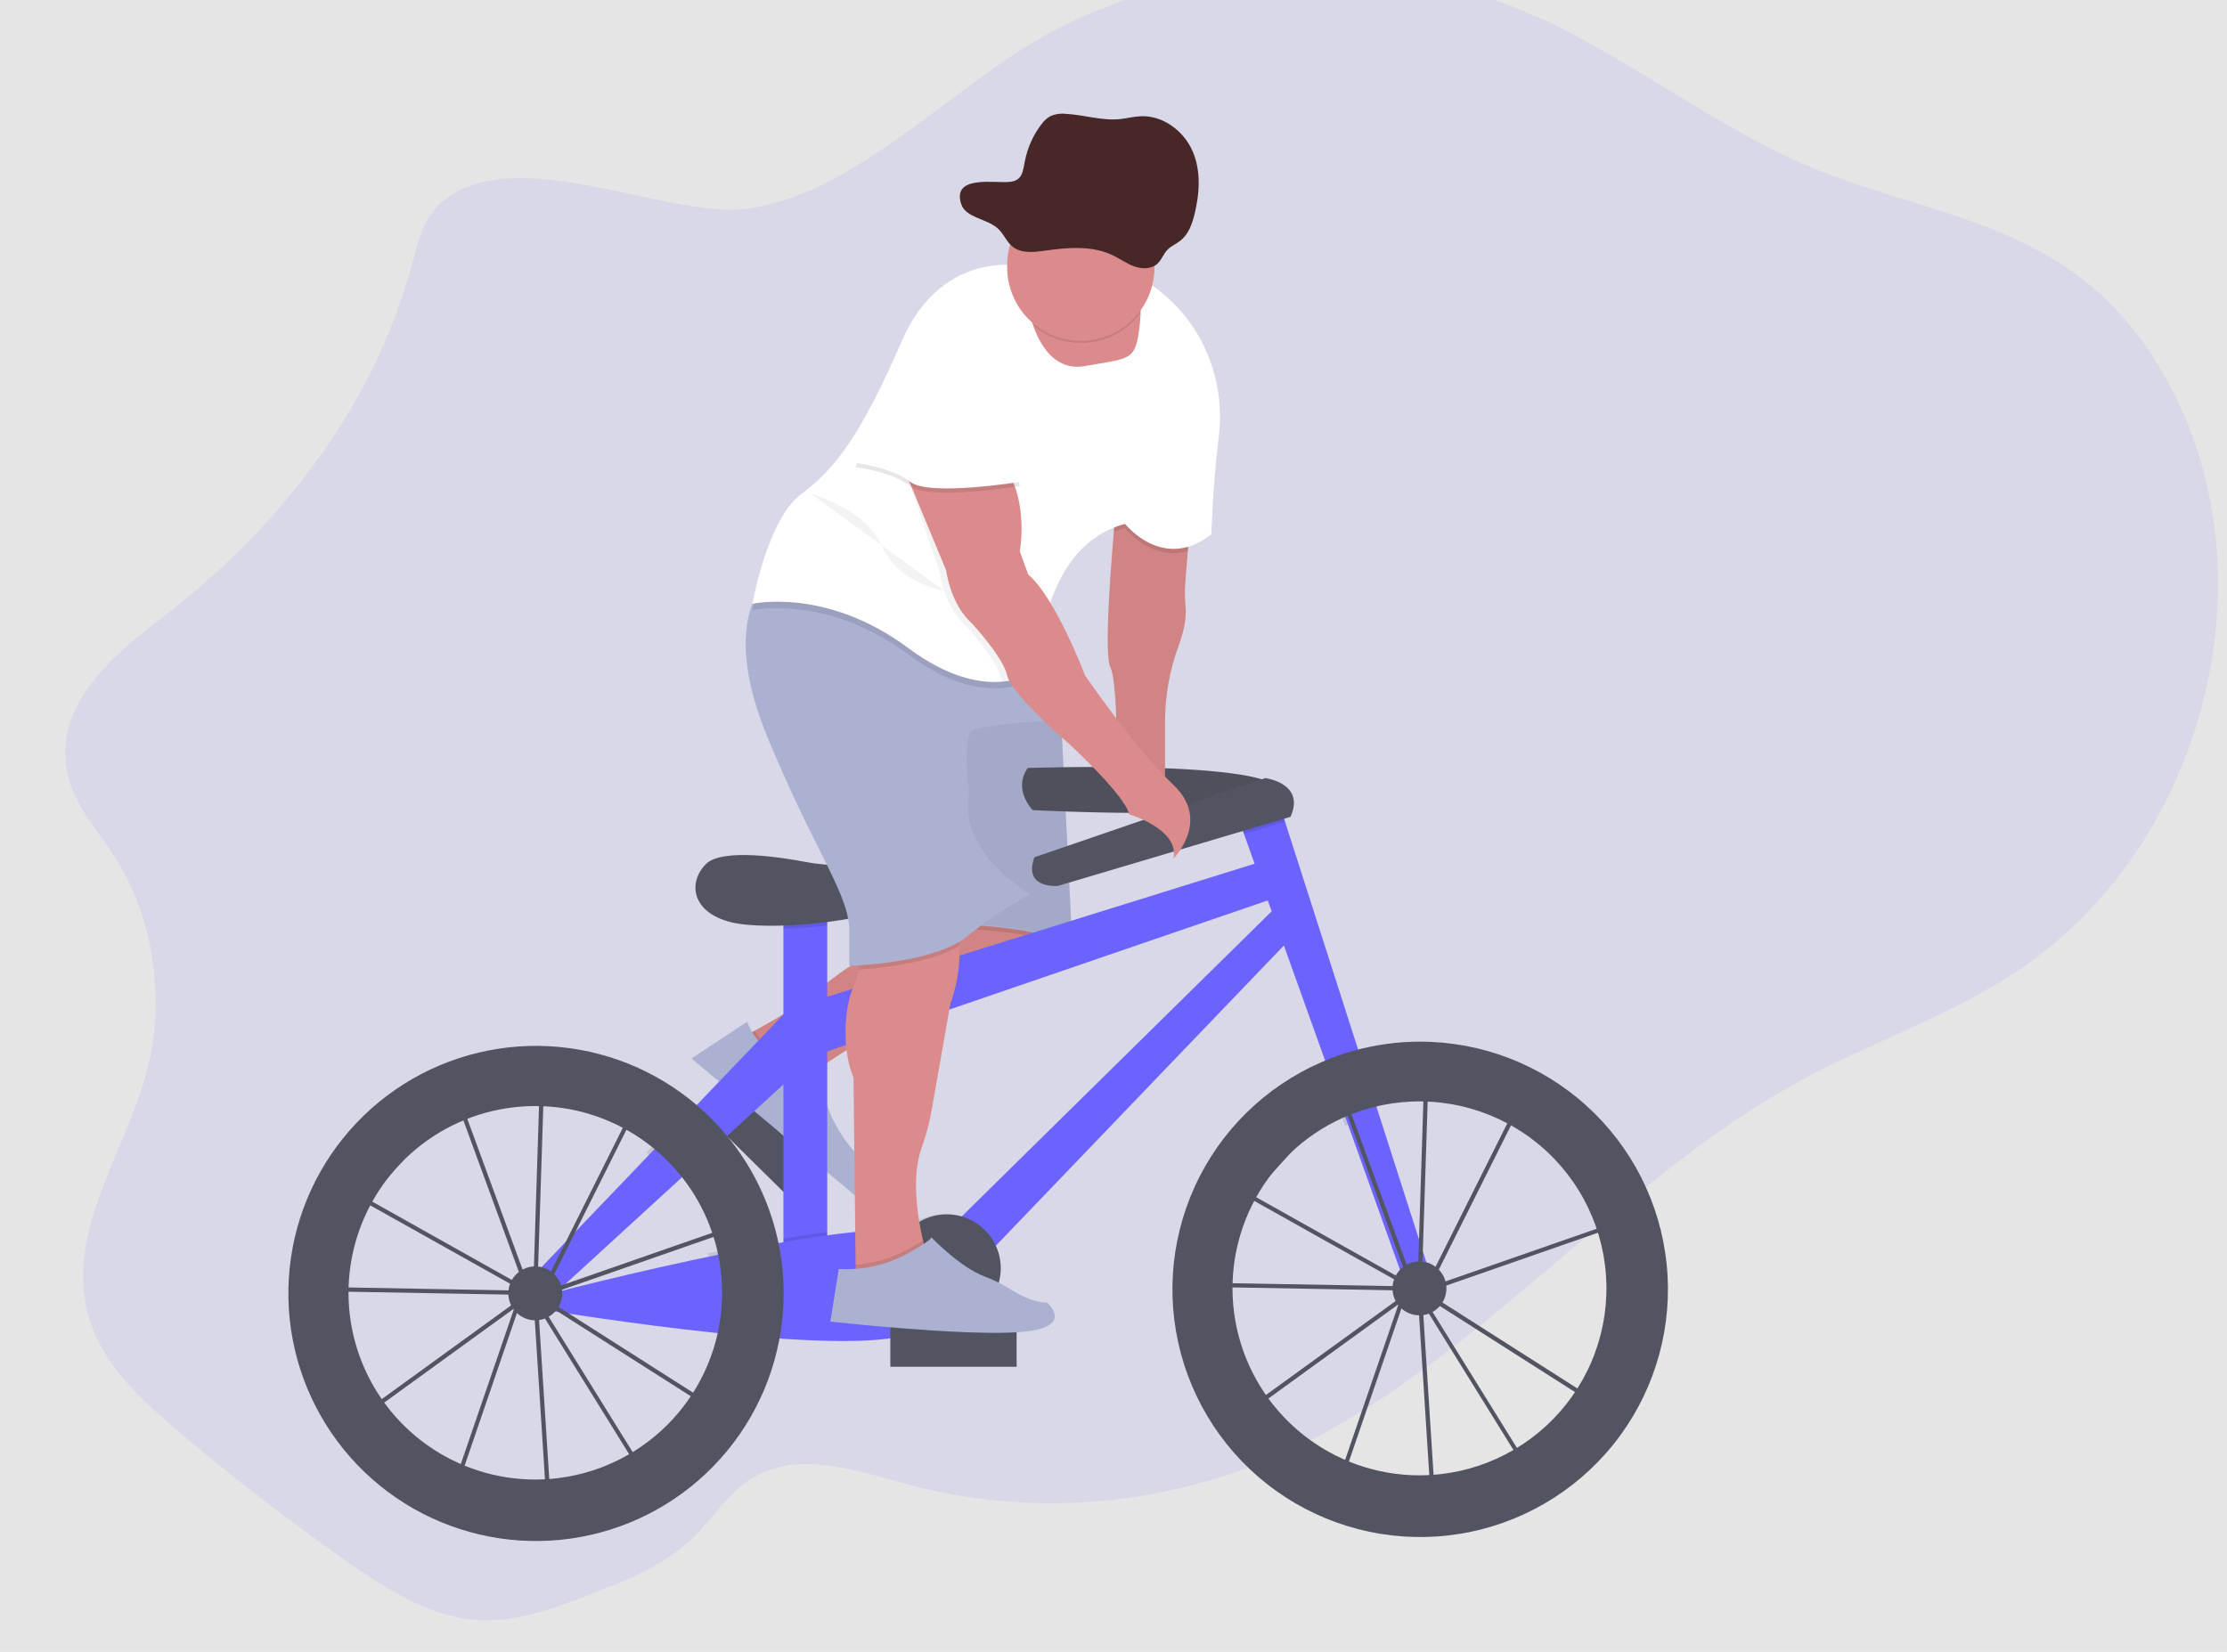 <svg width="1058" height="785" viewBox="0 0 1058 785" fill="none" xmlns="http://www.w3.org/2000/svg">
<rect width="1058" height="785" fill="#E5E5E5"/>
<g id="undraw_Ride_a_bicycle_2yok 1">
<g clip-path="url(#clip0)">
<path id="Vector" opacity="0.1" d="M205.802 100.432C200.322 107.082 198.212 116.432 195.852 125.222C176.852 196.062 130.032 253.042 76.712 293.742C54.132 310.982 26.642 334.102 31.582 365.012C34.242 381.612 45.912 393.832 54.582 407.352C72.772 435.662 78.672 474.142 70.002 508.032C60.142 546.592 32.582 582.572 41.112 621.562C46.372 645.562 64.232 662.642 81.402 677.322C108.189 700.209 135.829 721.649 164.322 741.642C183.422 755.042 203.742 768.082 226.002 769.782C245.602 771.282 264.802 763.832 283.412 756.482C299.672 750.052 316.342 743.362 329.472 730.482C338.042 722.072 344.872 711.222 354.392 704.342C376.752 688.182 405.472 698.422 431.112 705.342C491.612 721.582 556.362 715.652 613.932 688.602C702.242 647.102 769.552 559.952 855.932 513.192C893.072 493.082 933.472 480.602 967.862 454.702C987.237 439.956 1003.89 421.938 1017.06 401.462C1043.06 361.352 1057.12 310.212 1053.06 260.152C1049 210.092 1026.25 161.852 990.522 133.592C952.272 103.342 903.962 97.692 860.442 79.532C815.502 60.772 775.522 28.532 731.012 8.402C694.996 -7.841 655.8 -15.815 616.3 -14.934C576.8 -14.053 537.998 -4.34 502.742 13.492C454.302 37.992 405.202 95.152 351.252 99.492C312.812 102.492 235.822 64.012 205.802 100.432Z" fill="#6C63FF"/>
<g id="man-on-the-bike">
<path id="Vector_2" d="M387 554.303L344.293 512.159L330.947 525.683L373.654 567.827L387 554.303Z" fill="#535461"/>
<path id="Vector_3" d="M354.48 491.99C354.48 491.99 379.27 478.91 388.85 470.49C394.617 465.444 400.818 460.917 407.38 456.96L438.48 438.03L503.48 433.03L506.48 444.03C506.48 444.03 511.48 460.03 461.48 474.03C411.48 488.03 386.48 510.03 386.48 510.03C386.48 510.03 354.48 520.99 354.48 491.99Z" fill="#DB8B8B"/>
<path id="Vector_4" opacity="0.1" d="M389.13 507.86C387.36 509.21 386.48 509.99 386.48 509.99C386.48 509.99 354.48 520.99 354.48 491.99C354.48 491.99 356.03 491.17 358.48 489.8C360.955 493.831 364.423 497.16 368.551 499.469C372.679 501.778 377.33 502.99 382.06 502.99H385.45L389.13 507.86Z" fill="black"/>
<path id="Vector_5" opacity="0.05" d="M505.54 449.55C502.76 455.44 493.17 465.12 461.48 473.99C420.87 485.36 396.75 501.99 389.13 507.86C387.36 509.21 386.48 509.99 386.48 509.99C386.48 509.99 354.48 520.99 354.48 491.99C354.48 491.99 356.03 491.17 358.48 489.8C365.91 485.73 381.64 476.8 388.82 470.45C394.586 465.403 400.787 460.875 407.35 456.92L438.45 437.99L450.03 437.1L503.45 432.99L506.45 443.99C506.45 443.99 507.15 446.14 505.54 449.55Z" fill="black"/>
<path id="Vector_6" d="M354.98 485.49L328.48 502.99L406.08 567.99C406.08 567.99 417.48 560.99 411.48 552.99C411.48 552.99 391.48 535.99 390.48 511.99L384.48 503.99H381.09C375.358 503.991 369.767 502.211 365.089 498.897C360.412 495.583 356.88 490.898 354.98 485.49V485.49Z" fill="#ABB1D1"/>
<path id="Vector_7" opacity="0.1" d="M505.54 449.55C489.54 441.82 450.48 440.99 450.48 440.99L450.06 437.1L503.48 432.99L506.48 443.99C506.48 443.99 507.15 446.14 505.54 449.55Z" fill="black"/>
<path id="Vector_8" d="M450.48 438.99C450.48 438.99 497.48 439.99 509.48 449.99L503.48 328.99H438.48L450.48 438.99Z" fill="#ABB1D1"/>
<path id="Vector_9" opacity="0.05" d="M450.48 438.49C450.48 438.49 497.48 439.49 509.48 449.49L503.48 328.49H438.48L450.48 438.49Z" fill="black"/>
<path id="Vector_10" d="M488.24 364.95C488.24 364.95 605.89 360.95 608.29 376.16C610.69 391.37 490.64 384.96 490.64 384.96C490.64 384.96 481.04 375.35 488.24 364.95Z" fill="#535461"/>
<path id="Vector_11" opacity="0.05" d="M488.24 364.95C488.24 364.95 605.89 360.95 608.29 376.16C610.69 391.37 490.64 384.96 490.64 384.96C490.64 384.96 481.04 375.35 488.24 364.95Z" fill="black"/>
<path id="Vector_12" d="M393 425.78H372.19V606.66H393V425.78Z" fill="#6C63FF"/>
<path id="Vector_13" opacity="0.1" d="M393 425.77V439.7C386.08 440.6 379 441.17 372.19 441.39V425.77H393Z" fill="black"/>
<path id="Vector_14" d="M391.44 410.78C388.52 410.554 385.616 410.164 382.74 409.61C371.46 407.45 343.02 402.92 335.37 410.61C325.77 420.21 328.97 437.02 354.58 439.42C380.19 441.82 424.21 435.42 433.02 425.81C433.02 425.77 417.09 412.75 391.44 410.78Z" fill="#535461"/>
<path id="Vector_15" d="M387.4 475.4L605.9 407.37L613.1 424.18L389 501.01L387.4 475.4Z" fill="#6C63FF"/>
<path id="Vector_16" d="M452.23 582.65L609.9 427.38L618.7 440.18L468.23 597.05L452.23 582.65Z" fill="#6C63FF"/>
<path id="Vector_17" opacity="0.1" d="M653.58 529.85C648.584 531.142 643.712 532.872 639.02 535.02L629.46 508.31C634.477 506.123 639.644 504.295 644.92 502.84L653.58 529.85Z" fill="black"/>
<path id="Vector_18" d="M680.33 608.26L669.13 614.66L590.99 396.33L587.49 386.56L605.9 376.15L610.51 390.53L680.33 608.26Z" fill="#6C63FF"/>
<path id="Vector_19" opacity="0.1" d="M610.51 390.53L590.99 396.33L587.49 386.56L605.9 376.15L610.51 390.53Z" fill="black"/>
<path id="Vector_20" d="M491.44 407.37L601.09 369.75C601.09 369.75 620.3 372.15 613.09 388.16L502.65 420.97C502.65 420.97 485.85 422.57 491.44 407.37Z" fill="#535461"/>
<path id="Vector_21" opacity="0.1" d="M367.79 615.86C367.789 621.994 367.314 628.119 366.37 634.18C356.77 633.49 346.85 632.49 337.13 631.49C339.289 619.599 339.021 607.394 336.34 595.61C345.81 593.61 355.48 591.7 364.92 589.97C366.833 598.467 367.795 607.15 367.79 615.86V615.86Z" fill="black"/>
<path id="Vector_22" opacity="0.1" d="M393 585.38V606.65H372.19V588.65C379.39 587.4 386.39 586.29 393 585.38Z" fill="black"/>
<path id="Vector_23" d="M258.54 615.49C258.54 615.49 426.62 571.49 440.22 588.28C453.82 605.07 468.23 627.49 425.85 635.49C383.47 643.49 255.37 621.88 255.37 621.88L258.54 615.49Z" fill="#6C63FF"/>
<path id="Vector_24" opacity="0.1" d="M341.21 541.37L319.85 560.92C316.067 556.064 311.791 551.614 307.09 547.64L327.03 526.81C332.164 531.249 336.908 536.12 341.21 541.37V541.37Z" fill="black"/>
<path id="Vector_25" d="M252.94 606.66L378.59 475.4L382.6 505.81L259.34 618.66L252.94 606.66Z" fill="#6C63FF"/>
<path id="Vector_26" opacity="0.1" d="M448.22 628.27C462.364 628.27 473.83 616.804 473.83 602.66C473.83 588.516 462.364 577.05 448.22 577.05C434.076 577.05 422.61 588.516 422.61 602.66C422.61 616.804 434.076 628.27 448.22 628.27Z" fill="black"/>
<path id="Vector_27" d="M449.83 628.27C463.974 628.27 475.44 616.804 475.44 602.66C475.44 588.516 463.974 577.05 449.83 577.05C435.686 577.05 424.22 588.516 424.22 602.66C424.22 616.804 435.686 628.27 449.83 628.27Z" fill="#535461"/>
<path id="Vector_28" d="M442.992 600.736L442.984 600.742C439.977 602.991 439.362 607.253 441.611 610.26L461.937 637.441C464.186 640.448 468.448 641.063 471.455 638.814L471.463 638.808C474.471 636.559 475.085 632.297 472.836 629.29L452.51 602.109C450.261 599.102 446 598.487 442.992 600.736Z" fill="#6C63FF"/>
<path id="Vector_29" d="M565.48 246.99L563.1 277.1C562.826 280.914 562.876 284.744 563.25 288.55C563.56 291.92 563.25 297.82 559.95 306.82C555.713 318.317 553.523 330.467 553.48 342.72V376.99L530.48 372.99C530.48 372.99 531.48 324.99 527.48 316.99C523.48 308.99 530.48 237.99 530.48 237.99L565.48 246.99Z" fill="#DB8B8B"/>
<path id="Vector_30" opacity="0.05" d="M564.3 261.91L563.1 277.1C562.83 280.911 562.883 284.738 563.26 288.54C563.57 291.91 563.26 297.81 559.96 306.82C555.723 318.317 553.533 330.467 553.49 342.72V376.99L530.49 372.99C530.49 372.99 531.49 324.99 527.49 316.99C524.66 311.32 527.34 274.05 529.15 252.78C529.9 244.03 530.49 237.99 530.49 237.99L565.49 246.99L564.3 261.91Z" fill="black"/>
<path id="Vector_31" d="M451.5 476.99L442.85 526.19C441.759 532.759 440.086 539.218 437.85 545.49C432.78 559.35 436.02 578.78 438.48 589.38C439.57 594.06 440.48 597.02 440.48 597.02L414.48 611.02L406.48 605.02V601.02L405.48 512.02C399.48 498.02 401.48 477.02 405.48 469.02C406.617 466.392 407.417 463.63 407.86 460.8C409.86 450.08 410.48 435.02 410.48 435.02C410.48 435.02 426.48 408.02 445.48 426.02C452.48 432.65 455.14 441.32 455.7 449.62C456.68 463.83 451.5 476.99 451.5 476.99Z" fill="#DB8B8B"/>
<path id="Vector_32" opacity="0.1" d="M455.7 449.59C441.83 457.83 417.7 460.16 407.86 460.77C409.86 450.05 410.48 434.99 410.48 434.99C410.48 434.99 426.48 407.99 445.48 425.99C452.48 432.62 455.14 441.29 455.7 449.59Z" fill="black"/>
<path id="Vector_33" d="M489.48 424.99C478.846 430.653 468.797 437.352 459.48 444.99C443.48 457.99 403.48 458.99 403.48 458.99V443.99C404.48 425.99 387.48 405.99 364.48 349.99C349.79 314.23 353.86 293.99 358.72 283.99C361.48 278.34 364.48 275.99 364.48 275.99L489.48 299.99L493.95 313.39L503.48 341.99C503.48 341.99 468.48 343.99 462.48 346.99C456.48 349.99 460.48 376.99 460.48 376.99C454.48 404.99 489.48 424.99 489.48 424.99Z" fill="#ABB1D1"/>
<path id="Vector_34" opacity="0.1" d="M565.48 246.99L564.3 261.91C546.9 266.91 534.48 250.99 534.48 250.99C532.665 251.477 530.882 252.074 529.14 252.78C529.89 244.03 530.48 237.99 530.48 237.99L565.48 246.99Z" fill="black"/>
<path id="Vector_35" opacity="0.1" d="M493.95 313.39C493.48 318.06 493.48 320.99 493.48 320.99C493.48 320.99 470.48 339.99 431.48 310.99C392.48 281.99 357.48 289.99 357.48 289.99C357.48 289.99 357.89 287.67 358.72 283.99C361.48 278.34 364.48 275.99 364.48 275.99L489.48 299.99L493.95 313.39Z" fill="black"/>
<path id="Vector_36" d="M578.96 207.94C576.35 228.29 575.48 253.94 575.48 253.94C552.48 271.94 534.48 248.94 534.48 248.94C512.76 254.77 502.55 273.78 497.74 290.37C495.164 299.344 493.732 308.607 493.48 317.94C493.48 317.94 487.4 322.94 476.2 323.94C465.61 324.83 450.43 322.07 431.48 307.94C392.48 278.94 357.48 286.94 357.48 286.94C357.48 286.94 364.48 246.94 380.48 234.94C396.48 222.94 408.48 207.94 428.48 161.94C448.48 115.94 489.48 126.94 489.48 126.94C489.48 126.94 491.48 117.94 528.48 126.94C537.492 129.302 545.834 133.721 552.85 139.85C572.64 156.49 582.24 182.3 578.96 207.94Z" fill="white"/>
<path id="Vector_37" d="M541.85 149.49C541.8 150.82 541.69 152.3 541.51 153.95C539.51 171.95 537.51 169.95 515.51 173.95C501.83 176.44 494.72 165.01 491.3 156.01C490.062 152.75 489.128 149.382 488.51 145.95L536.51 137.95C536.51 137.95 542.26 136.34 541.85 149.49Z" fill="#DB8B8B"/>
<path id="Vector_38" opacity="0.05" d="M497.74 290.42C495.164 299.394 493.732 308.657 493.48 317.99C493.48 317.99 487.4 322.99 476.2 323.99C475.884 323.353 475.643 322.682 475.48 321.99C473.48 312.99 458.48 296.99 458.48 296.99C448.48 287.99 446.48 271.99 446.48 271.99L429.98 223.49L424.48 218.99C424.48 218.99 447.48 200.99 467.48 215.99C487.48 230.99 481.48 262.99 481.48 262.99L485.48 273.99C489.63 277.49 493.85 283.66 497.74 290.42Z" fill="black"/>
<path id="Vector_39" d="M427.48 217.99L449.48 270.99C449.48 270.99 451.48 286.99 461.48 295.99C461.48 295.99 476.48 311.99 478.48 320.99C480.48 329.99 508.48 353.99 508.48 353.99C508.48 353.99 534.48 377.99 536.48 386.99C536.48 386.99 560.48 393.99 557.48 407.99C557.48 407.99 575.48 389.99 557.48 372.99C539.48 355.99 515.48 320.99 515.48 320.99C515.48 320.99 501.48 283.99 488.48 272.99L484.48 261.99C484.48 261.99 490.48 229.99 470.48 214.99C450.48 199.99 427.48 217.99 427.48 217.99Z" fill="#DB8B8B"/>
<path id="Vector_40" opacity="0.1" d="M440.48 596.99L414.48 610.99L406.48 604.99V600.99C415.464 600.352 424.193 597.718 432.03 593.28C434.43 591.92 436.69 590.58 438.5 589.4C439.55 594.03 440.48 596.99 440.48 596.99Z" fill="black"/>
<path id="Vector_41" opacity="0.1" d="M470.48 175.99L484.48 230.99C484.48 230.99 441.48 237.99 432.48 230.99C423.48 223.99 406.48 221.99 406.48 221.99C406.48 221.99 424.48 169.99 434.48 163.99C444.48 157.99 470.48 175.99 470.48 175.99Z" fill="black"/>
<path id="Vector_42" d="M470.48 173.99L484.48 228.99C484.48 228.99 441.48 235.99 432.48 228.99C423.48 221.99 406.48 219.99 406.48 219.99C406.48 219.99 424.48 167.99 434.48 161.99C444.48 155.99 470.48 173.99 470.48 173.99Z" fill="white"/>
<path id="Vector_43" opacity="0.1" d="M541.85 148.49C539.049 152.356 535.487 155.609 531.383 158.047C527.278 160.485 522.718 162.058 517.983 162.669C513.248 163.28 508.439 162.915 503.85 161.598C499.261 160.281 494.99 158.039 491.3 155.01C490.062 151.75 489.128 148.382 488.51 144.95L536.51 136.95C536.51 136.95 542.26 135.34 541.85 148.49Z" fill="black"/>
<path id="Vector_44" d="M548.48 126.99C548.48 136.273 544.793 145.175 538.229 151.739C531.665 158.303 522.763 161.99 513.48 161.99C504.197 161.99 495.295 158.303 488.731 151.739C482.168 145.175 478.48 136.273 478.48 126.99C478.48 126.41 478.48 125.83 478.48 125.25C478.711 115.967 482.62 107.157 489.346 100.756C496.073 94.356 505.067 90.889 514.35 91.12C523.633 91.351 532.443 95.26 538.844 101.986C545.245 108.713 548.711 117.707 548.48 126.99V126.99Z" fill="#DB8B8B"/>
<path id="Vector_45" opacity="0.05" d="M384.98 234.49C384.98 234.49 410.98 241.49 418.98 259.49C426.98 277.49 448.62 280.78 448.62 280.78" fill="black"/>
<path id="Vector_46" d="M482.98 630.49H422.98V649.49H482.98V630.49Z" fill="#535461"/>
<path id="Vector_47" d="M431.99 595.23C437.36 592.23 442.07 589.23 442.48 587.99C442.48 587.99 456.03 602.29 468.1 606.73C472.159 608.229 476.044 610.16 479.69 612.49C484.47 615.49 491.29 619.02 497.48 619.02C497.48 619.02 511.48 631.02 484.48 633.02C457.48 635.02 394.48 628.02 394.48 628.02L398.48 603.02C410.167 603.705 421.804 601 431.99 595.23Z" fill="#ABB1D1"/>
</g>
<g id="left-wheel">
<path id="Vector_48" d="M259.725 715.778L253.455 617.838L253.325 617.628L247.005 619.828L217.925 704.678L171.675 671.888L245.345 618.478L245.415 618.268L245.835 618.118L250.585 614.668L173.345 571.358L154.425 592.158L157.425 611.658L246.245 613.278V615.278L155.765 613.658L152.345 591.518L178.245 563.058L216.995 517.858L217.685 519.728L225.885 510.728L256.345 516.188V514.978L258.345 515.038V516.548L303.705 524.668L261.415 609.278L255.245 613.748V614.248V614.808L353.045 580.728L341.435 671.938L258.435 619.068L255.515 617.428L304.455 696.308L259.725 715.778ZM255.725 621.438L261.575 712.818L301.625 695.438L255.725 621.438ZM175.145 671.868L216.935 701.498L244.275 621.758L175.145 671.868ZM257.465 616.208L259.555 617.378L339.905 668.578L350.705 583.708L257.465 616.208ZM250.365 609.008L252.875 613.058L253.315 612.738L256.315 518.208L226.575 512.888L218.415 521.888L250.365 609.008ZM174.945 569.948L249.785 611.948L248.485 609.818L216.905 523.548L179.715 564.418L174.945 569.948ZM258.345 518.558L255.345 611.278L259.865 607.998L300.775 526.178L258.345 518.558Z" fill="#535461"/>
<path id="Vector_49" d="M369.415 588.738C365.405 570.919 357.285 554.283 345.705 540.158C341.406 534.909 336.666 530.038 331.535 525.598C311.809 508.567 286.986 498.568 260.962 497.17C234.938 495.771 209.187 503.053 187.749 517.873C166.311 532.693 150.401 554.211 142.515 579.05C134.629 603.89 135.214 630.645 144.178 655.116C153.142 679.587 169.978 700.39 192.042 714.258C214.107 728.127 240.152 734.277 266.09 731.743C292.028 729.208 316.39 718.134 335.353 700.257C354.317 682.379 366.807 658.712 370.865 632.968C371.809 626.907 372.284 620.783 372.285 614.648C372.292 605.932 371.329 597.242 369.415 588.738ZM254.225 703.088C235.993 703.069 218.209 697.435 203.292 686.953C188.374 676.47 177.047 661.648 170.851 644.501C164.655 627.354 163.89 608.715 168.66 591.118C173.43 573.521 183.505 557.82 197.513 546.15C211.521 534.48 228.783 527.408 246.953 525.895C265.122 524.381 283.316 528.501 299.062 537.693C314.807 546.884 327.34 560.703 334.956 577.268C342.571 593.834 344.9 612.343 341.625 630.278C337.875 650.722 327.076 669.203 311.107 682.506C295.137 695.809 275.01 703.093 254.225 703.088V703.088Z" fill="#535461"/>
<path id="Vector_50" d="M254.305 627.408C261.38 627.408 267.115 621.673 267.115 614.598C267.115 607.524 261.38 601.788 254.305 601.788C247.23 601.788 241.495 607.524 241.495 614.598C241.495 621.673 247.23 627.408 254.305 627.408Z" fill="#535461"/>
</g>
<g id="right-wheel">
<path id="Vector_51" d="M679.847 713.78L673.587 615.88L673.457 615.67L667.137 617.87L638.047 702.68L591.797 669.88L665.487 616.47L665.557 616.26L665.977 616.11L670.727 612.66L593.487 569.35L574.557 590.15L577.557 609.65L666.357 611.23V613.23L575.877 611.61L572.477 589.5L598.367 561.05L637.087 515.88L637.777 517.75L645.977 508.75L676.517 514.22V513.01L678.517 513.07V514.58L723.877 522.7L681.547 607.35L675.377 611.82V612.32V612.88L773.187 578.8L761.577 670.01L678.577 617.14L675.657 615.5L724.597 694.39L679.847 713.78ZM675.847 619.44L681.697 710.82L721.747 693.44L675.847 619.44ZM595.277 669.88L637.067 699.51L664.407 619.77L595.277 669.88ZM677.597 614.22L679.687 615.39L760.037 666.59L770.837 581.72L677.597 614.22ZM670.497 607.02L673.007 611.07L673.447 610.75L676.447 516.22L646.707 510.88L638.547 519.88L670.497 607.02ZM595.107 567.97L669.947 609.97L668.647 607.84L637.067 521.57L599.867 562.45L595.107 567.97ZM678.477 516.58L675.477 609.27L679.997 605.99L720.907 524.17L678.477 516.58Z" fill="#535461"/>
<path id="Vector_52" d="M674.757 495C664.144 494.988 653.578 496.415 643.347 499.24C638.071 500.695 632.904 502.523 627.887 504.71C601.157 516.297 579.674 537.387 567.594 563.898C555.514 590.41 553.697 620.459 562.492 648.233C571.287 676.008 590.071 699.533 615.209 714.259C640.348 728.984 670.054 733.863 698.582 727.952C727.109 722.04 752.431 705.759 769.648 682.257C786.865 658.755 794.754 629.702 791.789 600.72C788.823 571.738 775.215 544.885 753.595 525.356C731.975 505.828 703.881 495.012 674.747 495H674.757ZM674.357 701.09C654.076 701.082 634.408 694.137 618.62 681.407C602.831 668.678 591.872 650.931 587.562 631.113C583.252 611.295 585.851 590.599 594.928 572.463C604.004 554.326 619.011 539.84 637.457 531.41C642.149 529.262 647.021 527.532 652.017 526.24C664.229 523.07 676.977 522.537 689.411 524.678C701.845 526.818 713.681 531.581 724.13 538.652C734.58 545.722 743.404 554.937 750.015 565.683C756.627 576.429 760.873 588.46 762.473 600.975C764.073 613.49 762.989 626.202 759.293 638.265C755.598 650.329 749.375 661.467 741.04 670.939C732.704 680.41 722.447 687.998 710.951 693.196C699.455 698.395 686.984 701.086 674.367 701.09H674.357Z" fill="#535461"/>
<path id="Vector_53" d="M674.357 625.06C681.432 625.06 687.167 619.325 687.167 612.25C687.167 605.175 681.432 599.44 674.357 599.44C667.282 599.44 661.547 605.175 661.547 612.25C661.547 619.325 667.282 625.06 674.357 625.06Z" fill="#535461"/>
</g>
<g id="hat">
<path id="Vector_54" d="M456.624 96.927C458.754 103.607 468.984 103.817 474.234 108.737C476.964 111.297 478.234 115.077 481.234 117.357C485.404 120.537 491.424 119.837 496.734 119.077C507.424 117.557 518.904 116.647 528.544 121.257C531.964 122.887 535.034 125.167 538.604 126.497C542.174 127.827 546.604 127.987 549.504 125.627C551.824 123.737 552.674 120.627 554.774 118.547C556.404 116.907 558.674 115.987 560.534 114.547C564.614 111.467 566.374 106.447 567.534 101.647C569.934 91.767 570.624 81.117 566.534 71.747C562.444 62.377 552.604 54.747 541.864 55.237C538.574 55.387 535.364 56.237 532.084 56.597C523.534 57.467 515.084 54.597 506.504 54.107C504.015 53.804 501.49 54.148 499.174 55.107C497.427 56.078 495.92 57.427 494.764 59.057C490.836 64.202 488.146 70.184 486.904 76.537C485.904 81.327 485.854 85.667 479.984 86.407C473.314 87.287 452.114 82.797 456.624 96.927Z" fill="#472727"/>
</g>
</g>
</g>
<defs>
<clipPath id="clip0">
<rect width="1057.7" height="784.98" fill="white"/>
</clipPath>
</defs>
</svg>
